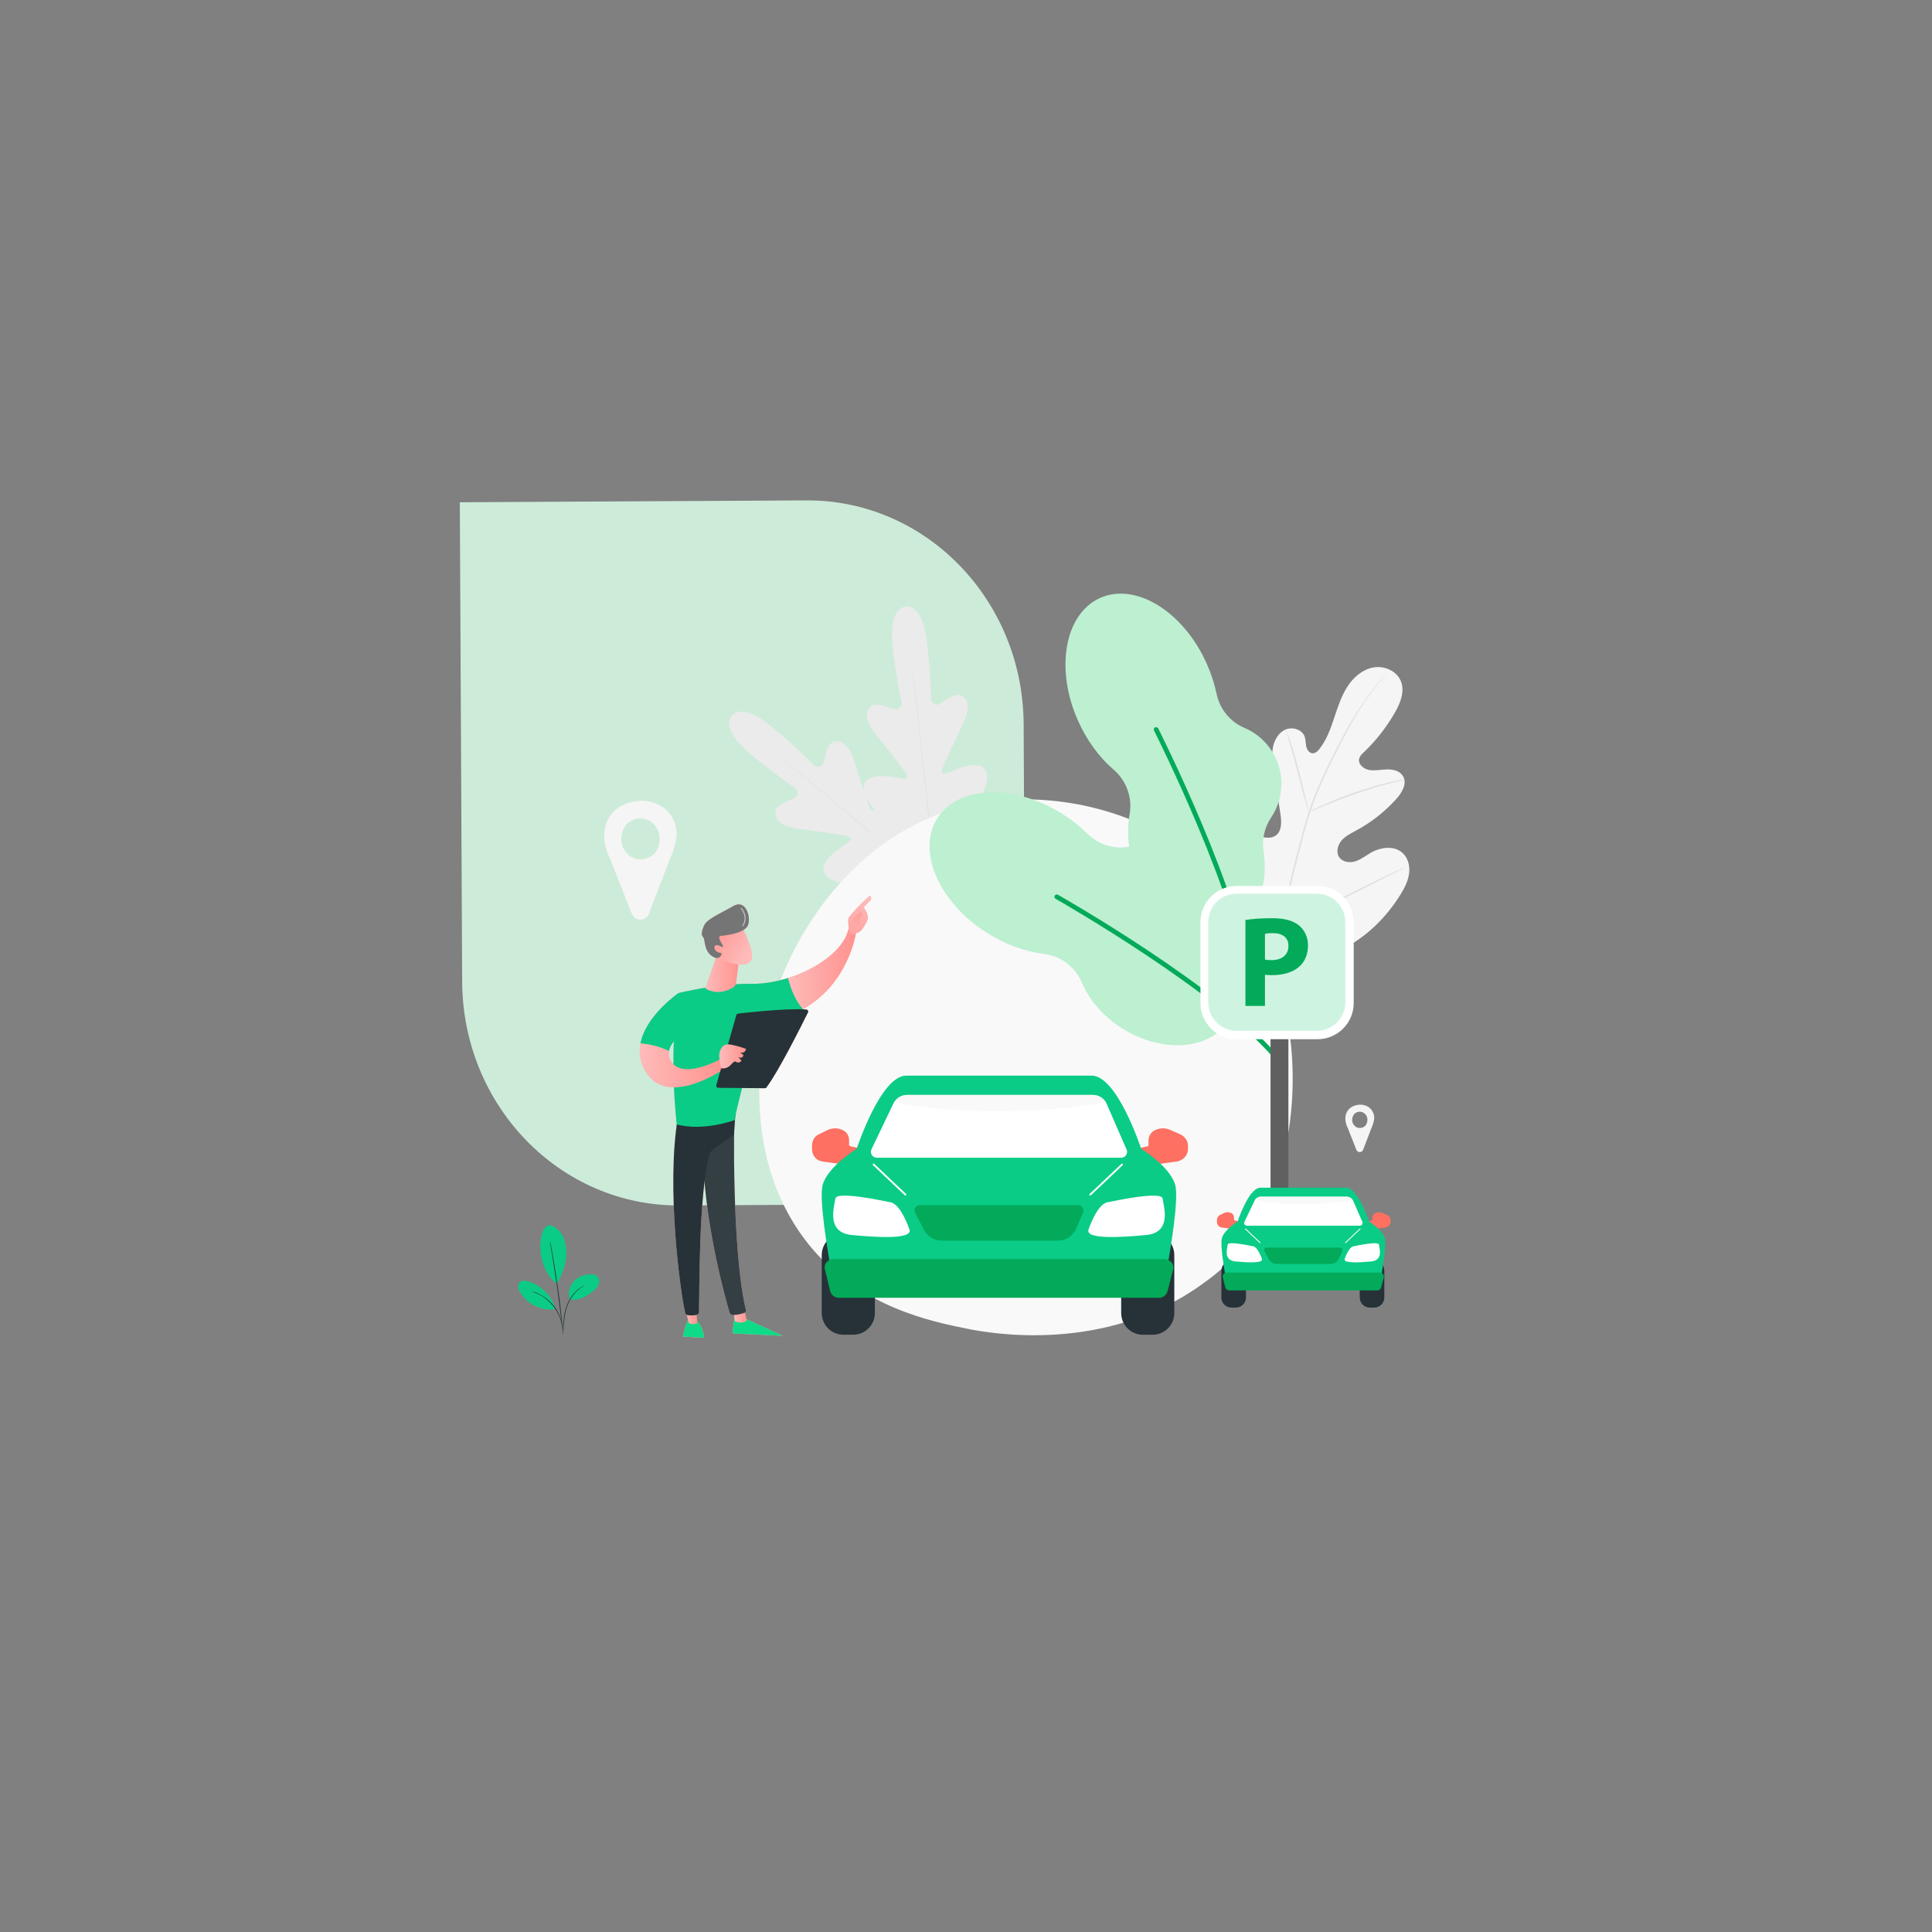 <?xml version="1.0" encoding="utf-8"?>
<!-- Generator: Adobe Illustrator 23.0.0, SVG Export Plug-In . SVG Version: 6.00 Build 0)  -->
<svg version="1.1" id="Layer_1" xmlns="http://www.w3.org/2000/svg" xmlns:xlink="http://www.w3.org/1999/xlink" x="0px" y="0px"
	 viewBox="0 0 3710 3710" style="enable-background:new 0 0 3710 3710;" xml:space="preserve">
<rect x="0" y="0" width="3710" height="3710" fill="#808080" stroke="none"/>
<style type="text/css">
	.st0{fill:#CDEBD9;}
	.st1{fill:#EBEBEB;}
	.st2{fill:#E0E0E0;}
	.st3{fill:#F5F5F5;}
	.st4{fill:#0ACC86;}
	.st5{fill:#263238;}
	.st6{fill:#F9F9F9;}
	.st7{fill:#BDEFD1;}
	.st8{fill:#02AA59;}
	.st9{fill:#606060;}
	.st10{fill:#FFFFFF;}
	.st11{fill:#CEF4E1;}
	.st12{fill:url(#SVGID_1_);}
	.st13{fill:url(#SVGID_2_);}
	.st14{fill:url(#SVGID_3_);}
	.st15{fill:url(#SVGID_4_);}
	.st16{fill:url(#leftshoe_1_);}
	.st17{fill:url(#SVGID_5_);}
	.st18{fill:url(#SVGID_6_);}
	.st19{fill:url(#SVGID_7_);}
	.st20{fill:url(#SVGID_8_);}
	.st21{fill:url(#SVGID_9_);}
	.st22{fill:url(#SVGID_10_);}
	.st23{fill:url(#SVGID_11_);}
	.st24{fill:url(#SVGID_12_);}
	.st25{fill:url(#SVGID_13_);}
	.st26{fill:url(#SVGID_14_);}
	.st27{fill:url(#SVGID_15_);}
	.st28{fill:url(#register_1_);}
	.st29{fill:url(#SVGID_16_);}
	.st30{fill:url(#SVGID_17_);}
	.st31{fill:url(#SVGID_18_);}
	.st32{fill:url(#SVGID_19_);}
	.st33{fill:url(#SVGID_20_);}
	.st34{fill:url(#SVGID_21_);}
	.st35{fill:#0EDB88;}
	.st36{fill:url(#SVGID_22_);}
	.st37{fill:#343F44;}
	.st38{fill:url(#SVGID_23_);}
	.st39{fill:url(#SVGID_24_);}
	.st40{fill:url(#SVGID_25_);}
	.st41{fill:url(#SVGID_26_);}
	.st42{fill:url(#SVGID_27_);}
	.st43{fill:url(#SVGID_28_);}
	.st44{fill:url(#SVGID_29_);}
	.st45{fill:url(#SVGID_30_);}
	.st46{fill:#757575;}
	.st47{fill:url(#SVGID_31_);}
	.st48{opacity:0.8;}
	.st49{fill:url(#SVGID_32_);}
</style>
<g id="Background">
</g>
<path class="st0" d="M1304.6,2314.8c-229.2,1.2-415.9-191.1-417.1-429.5L883,964.5l665.6-3.6c229.2-1.2,415.9,191.1,417.1,429.5
	l4.5,920.8L1304.6,2314.8z"/>
<g id="gray-leaf3">
	<path class="st1" d="M1405.3,1374.4c0,0-23.8,22.4,31.7,69.7c55.5,47.3,89.2,68.3,89.2,68.3s11.2,11.9,0.3,18.9
		c-10.9,7-38.3,13.6-37.7,30.1c0.7,17.2,17.5,26.8,44.4,30.2c27.2,3.2,86,12.4,91.3,13.3c5.3,0.9,11.9,5.6,5.5,11.6
		c-6.5,6-62.4,36.1-46.2,61.7c15.8,25.7,92.9,22.2,101.3,22c8.5-0.3,11.4,2.1,12.4,6.5c1.3,4.3-18.7,12.5-34,22
		c-15.5,9.1-31.8,22.8-21.5,36.6c10.4,14.1,63.6,30.4,163.5-0.3l45.2-17.2l8.7-48.1c12.2-103.8-13.3-153.3-28.8-160.9
		c-15.7-7.9-25.9,10.7-32.2,27.5c-6.3,16.7-11.3,37.7-15.5,37.5c-4.2-0.2-7.3-2.9-8.6-11.2c-1.3-8.3-11.5-84.4-39.6-95.8
		c-27.9-11.1-47.7,49-52.5,56.4c-4.7,7.4-10.8,1.7-12.4-3.5c-1.7-5.2-21.2-61.6-29.3-87.6c-7.8-26.1-20.3-40.8-37.1-38.4
		c-16.5,2.2-18.1,30.5-22.9,42.5c-5.1,12.1-18.5,2.7-18.5,2.7s-26.5-29.3-83-75.7c-56.5-46.4-74.6-18.2-74.6-18.2"/>
	<path class="st2" d="M1857.7,1757c-41.4-34.2-113.6-96.3-176.2-149.2c-62.6-52.9-119.1-100.8-160.2-135.1
		c-20.4-17.2-37.3-30.9-48.7-40.8c-5.6-4.8-10.4-8.5-13.3-10.9c-1.3-1.2-2.5-2.2-3.6-2.8c-0.7-0.8-1.2-0.9-1.2-0.9s0.5,0.2,1.2,0.9
		c0.7,0.8,1.9,1.7,3.6,2.8c3.1,2.6,7.7,6.1,13.3,10.9c11.5,9.5,28.4,23.1,49.1,40.2c41.4,34.2,98,82.1,160.4,134.7
		c62.6,52.9,134.8,115.1,175.9,149.4"/>
</g>
<g id="gray-leaf2">
	<path class="st1" d="M1739,1164.9c0,0-32.6-0.2-25.1,72.3c7.5,72.5,17.5,111,17.5,111s-0.1,16.3-12.8,13.9
		c-12.7-2.4-37.1-16.6-48-4.2c-11.4,12.9-5.8,31.5,11.4,52.5c17.5,21.1,53.7,68.3,56.9,72.6c3.2,4.3,4.8,12.3-4,12.2
		c-8.9-0.1-70.1-16.9-76,12.8c-6.3,29.5,51.9,80.1,58.2,85.8c6.3,5.6,6.8,9.4,4.5,13.2c-2,3.9-22.2-3.8-39.8-7.5
		c-17.5-4-38.7-5.4-40.8,11.7c-2.2,17.4,25,65.9,118.6,112.6l44.6,18.7l39.4-28.8c80.4-66.7,96-120.2,90.1-136.4
		c-5.9-16.5-26.1-10.1-42.2-2.3c-16.1,7.8-34.2,19.6-37.1,16.5c-2.9-3.1-3.3-7.1,1.5-14.1c4.8-6.9,49.9-69,37.4-96.7
		c-12.6-27.3-68.3,2.5-76.9,4.7c-8.5,2.1-9-6.2-6.6-11.1c2.3-4.9,27.1-59.2,39.1-83.6c12.3-24.3,13.4-43.5-0.4-53.4
		c-13.4-9.8-34.1,9.6-45.8,15c-12,5.2-15.3-10.8-15.3-10.8s1-39.5-7.9-112.1c-8.9-72.6-41.4-64.6-41.4-64.6"/>
	<path class="st2" d="M1802.8,1753.9c-6.4-53.3-15.8-148.1-24.7-229.6c-8.8-81.5-16.7-155.1-22.8-208.3c-2.9-26.5-5.7-48.1-7.1-63.1
		c-0.8-7.4-1.6-13.3-2.2-17.1c-0.1-1.8-0.3-3.3-0.6-4.5c0-1.1-0.2-1.5-0.2-1.5s0.2,0.4,0.2,1.5c0,1.1,0.2,2.6,0.6,4.5
		c0.4,4.1,1.4,9.7,2.2,17.1c1.8,14.8,4.6,36.4,7.9,63c6.5,53.3,14.3,127,23.3,208.1c8.8,81.5,18.2,176.3,24.4,229.5"/>
</g>
<g id="gray-leaf1">
	<path class="st3" d="M2445,1844.4c-83.6-42.1-115.3-138.1-125.1-227.3c-1.6-14.7-5.6-30.4-0.3-44.1c5.2-14,20.2-25.1,34.3-20.9
		c11.8,3.6,18.3,15.7,26.1,25.5c10.1,12.7,24.2,22.9,39.5,28.1c10.1,3.6,22.2,4.9,30.7-1.6c11.8-8.8,10.8-26.8,8.5-41.5
		c-4.3-27.4-8.2-54.9-12.4-82.3c-2.3-14.7-4.6-29.7-2-44.4s10.8-29.1,24.2-34.9c13.4-5.9,32-0.3,36.9,13.7c2,5.9,1.6,12.1,2.9,18.3
		c1.3,6.2,5.2,12.4,11.1,13.4c6.2,1,11.4-4.2,15-9.1c13.1-17,20.6-37.6,27.4-58.1c6.9-20.6,13.4-41.1,24.8-59.4
		c11.4-18.3,28.7-33.6,49.6-37.9c20.9-4.2,45.1,5.6,53.6,25.5c8.5,19.9-0.7,42.8-11.4,61.4c-16,27.8-35.9,53.2-58.8,75.1
		c-4.3,3.9-8.8,8.2-9.8,14c-1.6,10.1,8.8,18.6,18.9,20.6c11.4,2,23.2-0.7,34.9-1c11.8-0.3,24.8,2.9,30.7,13.1
		c8.2,14-2,31.7-13.1,43.8c-21.9,24.2-47.7,44.7-76.4,60.1c-10.1,5.6-21.2,10.8-28.7,19.6c-7.5,8.8-11.1,22.9-4.2,32.3
		c6.9,9.5,20.9,11.1,31.7,7.2c11.1-3.6,20.2-11.4,30.4-17c19.3-10.4,45.4-13.1,60.7,2.6c10.1,10.1,13.4,26.1,10.8,40.5
		c-2.3,14.4-9.5,27.4-17,39.5c-26.8,42.8-64,79.4-108.4,102.2C2536.8,1844.1,2494,1854.9,2445,1844.4z"/>
	<path class="st2" d="M2459.7,1785.6c6.5-46.7,18-97,31.7-149.6c3.6-13.1,6.9-26.1,10.5-38.9c3.3-12.7,6.9-25.5,10.8-37.6
		c8.2-24.2,17.6-47,27.4-68.2c9.8-21.2,19.9-41.1,29.4-59.8c9.5-18.6,18.9-35.6,28.1-50.6c18-30.4,35.6-53.2,48.3-68.6
		c6.2-7.5,11.4-13.4,15-17.3c1.6-2,2.9-3.3,3.9-4.2c1-1,1.3-1.3,1.3-1.3s-0.3,0.7-1.3,1.6c-1,1-2.3,2.6-3.9,4.6
		c-3.3,3.9-8.2,9.8-14.4,17.6c-12.4,15.3-29.7,38.2-47.4,68.9c-8.8,15.3-18,32.3-27.4,50.9c-9.5,18.6-19.3,38.5-29.1,59.8
		c-9.8,21.2-19.3,44.1-27.1,68.3c-3.9,12.1-7.5,24.5-10.8,37.2c-3.3,12.7-6.9,25.8-10.4,38.9c-13.7,52.2-25.1,102.5-32,149.2"/>
	<path class="st2" d="M2513.6,1560c-0.3,0-1-2-2.3-6.2c-1.3-3.9-3.3-9.8-5.2-17c-4.3-14.4-9.5-34.3-15-56.5
		c-5.6-22.2-11.1-41.8-15.3-56.2c-2.3-7.2-3.9-12.7-5.2-17c-1.3-3.9-2-6.2-1.6-6.2c0.3,0,1,2,2.6,5.9c1.6,3.9,3.6,9.5,6.2,16.7
		c4.9,14,10.4,34,16.3,56.2c5.6,21.9,10.4,41.5,14,56.5c1.6,6.9,3.3,12.4,4.2,17C2513.3,1557.7,2513.6,1560,2513.6,1560z"/>
	<path class="st2" d="M2697.4,1497.3c0,0.3-2.6,1-7.5,2c-4.9,1-11.8,2.6-20.3,4.9c-17,4.2-40.5,11.1-65.6,19.9
		c-25.5,8.8-48,17.6-64.3,24.5c-8.2,3.3-14.7,6.2-19.3,8.2c-4.6,2-7.2,2.9-7.2,2.9c0-0.3,2.3-1.6,6.5-3.9c4.2-2.3,10.8-5.6,18.9-9.1
		c16-7.5,38.5-16.7,64-25.5c25.5-8.8,49-15.3,66.3-19.3c8.5-2,15.7-3.3,20.6-4.2C2694.8,1497.3,2697.4,1497,2697.4,1497.3z"/>
	<path class="st2" d="M2701,1664.5c0,0-0.7,0.7-2.3,1.3c-2,1-4.3,2-6.9,3.6c-6.5,3.3-15,7.5-25.8,12.7
		c-21.6,10.8-51.3,25.8-84.3,42.5c-33,16.7-62.7,31.3-84.6,41.8c-10.8,5.2-19.9,9.1-26.1,11.8c-2.9,1.3-5.2,2.3-7.2,2.9
		c-1.6,0.7-2.6,1-2.6,1s0.7-0.7,2.3-1.3c2-1,4.2-2,6.9-3.6c6.5-3.3,15-7.5,25.8-12.7c21.6-10.8,51.3-25.8,84.2-42.5
		c33-16.7,62.7-31.4,84.6-41.8c10.8-5.2,19.9-9.1,26.1-11.8c2.9-1.3,5.2-2.3,7.2-2.9C2700,1664.8,2701,1664.5,2701,1664.5z"/>
</g>
<g id="smallplant">
	<path class="st4" d="M1056.6,2352.8c10.4,2.9,18.6,10.8,23.8,20.3c4.9,9.5,6.9,20.3,7.2,31c0.6,20.6-7.8,42.8-18,61.1
		c-19.3-12.4-27.1-37.9-30.1-51.3C1034.7,2392.7,1038.3,2352.2,1056.6,2352.8z"/>
	<path class="st4" d="M1094.4,2495.6c-4.6-11.1-1.3-24.5,6.2-33.6c7.8-9.1,19.6-14.4,31.3-15c5.6-0.3,11.8,0.3,15.4,4.3
		c3.6,3.9,3.9,9.8,2.3,14.7c-1.6,4.9-5.2,8.8-9.1,12.1C1127.1,2489.4,1112.1,2497.8,1094.4,2495.6z"/>
	<path class="st5" d="M1081.4,2560.9c0,0,0-1.6,0-4.2c0-2.9,0.3-6.9,0.3-11.4c0.7-9.8,1-23.5,6.5-37.9c5.2-14,14-25.1,21.9-31.4
		c3.9-2.9,7.5-5.2,9.8-6.2c1.3-0.7,2.3-1,2.9-1.3c0.7-0.3,1-0.3,1-0.3c0.3,0.3-5.9,2.3-13.1,8.5c-7.5,6.2-16,17-21.2,31
		c-5.2,14-5.9,27.8-6.9,37.2c-0.3,4.9-0.6,8.8-1,11.4C1081.7,2559.6,1081.7,2560.9,1081.4,2560.9z"/>
	<path class="st5" d="M1056.5,2383.9c0,0,0.3,0.7,0.3,1.6c0.3,1.3,0.7,2.9,1,5.2c1,4.6,2.3,11.1,3.6,19.3
		c2.9,16.3,6.5,38.5,10.1,63.7c3.6,24.8,6.2,47.4,7.8,64c1,8.2,1.6,14.7,2,19.3c0.3,2.3,0.3,3.9,0.3,5.2c0,1.3,0,2,0,2
		s-0.3-0.7-0.3-2c-0.3-1.3-0.3-2.9-0.7-5.2c-0.7-4.9-1.3-11.4-2.3-19.3c-2-16.3-4.9-38.9-8.2-63.7c-3.6-24.8-7.2-47.3-9.8-63.7
		c-1.3-7.8-2.3-14.4-3.3-19.3c-0.3-2.3-0.7-3.9-0.7-5.2S1056.2,2383.9,1056.5,2383.9z"/>
	<path class="st4" d="M1066.7,2512.2c-7.5-24.2-27.4-43.8-51.3-51.3c-6.2-2-13.7-2.6-18,2.3c-4.3,4.9-2,12.4,1.3,18
		c13.1,23.2,41.5,36.9,67.9,32.7"/>
	<path class="st5" d="M1021,2479.6c0,0,1.3,0.3,3.9,1c1.3,0.3,2.6,1,4.6,1.6c1.6,0.7,3.6,1.3,5.6,2.6c2,1,4.3,2.3,6.5,3.6
		c2.3,1.3,4.6,2.9,7.2,4.9c4.9,3.6,9.8,8.2,14.4,13.7c4.6,5.6,7.8,11.4,10.4,17c1.3,2.9,2.3,5.6,3.3,8.2c1,2.6,1.6,4.9,2,7.2
		c0.7,2.3,1,4.3,1.3,6.2c0.3,2,0.3,3.3,0.7,4.6c0.3,2.6,0.3,3.9,0,3.9c-0.3,0-0.7-5.6-2.9-14.7c-0.7-2.3-1.3-4.6-2.3-7.2
		c-1-2.6-2-5.2-3.3-7.8c-2.6-5.6-6.2-11.1-10.4-16.7c-4.6-5.2-9.1-9.8-14-13.7c-2.3-2-4.6-3.6-6.9-4.9c-2.3-1.6-4.6-2.6-6.5-3.6
		C1026.2,2481.5,1020.6,2479.9,1021,2479.6z"/>
</g>
<path class="st6" d="M2363.7,2419.3c-21,22.1-40.9,36.4-56.7,47.7c-184.8,132.6-403.5,94-450,84.5
	c-68.6-13.9-201.3-40.9-297.3-153.7c-145.1-170.7-122.5-439.5-10-617c20.6-32.5,129.4-212.7,350.4-241.5
	c133.8-17.5,289.7,17.8,402.6,112.4C2539.9,1850.3,2523,2251.5,2363.7,2419.3z"/>
<g id="green-leaf2">
	<path class="st7" d="M2077.8,1887.3c-12.9-30.5-41.1-51.7-74-55.7c-35.1-4.4-72.6-17.5-107.9-39.8c-92.9-58.4-135.8-157-96.1-220.2
		c39.8-63.2,147.2-67.1,240.1-8.7c18,11.4,34.2,24.2,48.2,38c21.3,20.9,51.3,30.5,80.6,24.9c27.9-5.2,57.7-0.3,83.6,15.9
		c35.3,22.2,54.7,60.4,54.6,99.2c-0.1,23,8.4,45.2,23.9,62.2c44.1,48.3,58.1,110.5,29.8,155.5c-36.2,57.6-128.1,65-205.3,16.5
		C2118.5,1952,2091.8,1920.3,2077.8,1887.3z"/>
	<path class="st8" d="M2462.6,2041.8c0.7-1.5,0.6-3.4-0.5-4.8c-55.9-70.4-170.1-153.4-256-210.6c-92.9-61.9-173.7-107.7-174.6-108.2
		c-2.2-1.2-4.9-0.5-6.1,1.7c-1.2,2.2-0.5,4.9,1.7,6.1c3.2,1.8,322.1,183.4,427.9,316.6c1.6,2,4.4,2.2,6.3,0.7
		C2462,2042.9,2462.4,2042.4,2462.6,2041.8z"/>
</g>
<g id="green-leaf1">
	<path class="st7" d="M2169,1565.1c6.1-32.6-5.6-65.7-30.7-87.3c-26.8-23-50.7-54.8-67.8-92.9c-45-100.1-26.2-206,41.9-236.6
		c68.1-30.6,159.8,25.6,204.7,125.7c8.7,19.4,15,39.1,19.1,58.3c6.1,29.2,25.8,53.7,53.4,65.4c26.1,11.1,48.3,31.7,60.8,59.5
		c17.1,38.1,12.1,80.5-9.5,112.8c-12.8,19.2-18.1,42.3-14.5,65.1c10.1,64.6-12.8,124.2-61.2,145.9c-62.1,27.9-142.7-16.9-180.1-99.9
		C2167.2,1641.5,2162.4,1600.3,2169,1565.1z"/>
	<path class="st8" d="M2403.9,1906.9c1.5-0.8,2.4-2.5,2.2-4.3c-7.6-89.6-56.7-221.9-96.6-317.1c-43.1-103-85-185.9-85.4-186.7
		c-1.2-2.2-3.8-3.1-6-2c-2.2,1.1-3.1,3.8-2,6c1.6,3.3,166.7,331,181.1,500.5c0.2,2.5,2.4,4.4,4.9,4.1
		C2402.8,1907.4,2403.4,1907.2,2403.9,1906.9z"/>
</g>
<g id="park-board">
	<rect x="2439.8" y="1755.1" class="st9" width="34.3" height="710.8"/>
	<path class="st10" d="M2599.5,1926.1c0,38.4-31.1,69.5-69.5,69.5h-155.3c-38.4,0-69.5-31.1-69.5-69.5v-155.3
		c0-38.4,31.1-69.5,69.5-69.5H2530c38.4,0,69.5,31.1,69.5,69.5V1926.1z"/>
	<path class="st11" d="M2583.4,1770.7c0-30.1-24.4-54.5-54.5-54.5h-154.2c-30.1,0-54.5,24.4-54.5,54.5v154.2
		c0,30.1,24.4,54.5,54.5,54.5h154.2c30.1,0,54.5-24.4,54.5-54.5L2583.4,1770.7L2583.4,1770.7z"/>
	<g>
		<path class="st8" d="M2391.6,1766.7c11.6-2,28-3.5,51.1-3.5c23.3,0,39.9,4.5,51.1,13.4c10.7,8.4,17.9,22.3,17.9,38.7
			s-5.4,30.2-15.4,39.7c-12.9,12.2-32,17.6-54.3,17.6c-5,0-9.4-0.3-12.9-0.7v59.8h-37.5V1766.7z M2429.1,1842.7
			c3.2,0.7,7.2,1,12.6,1c20.1,0,32.5-10.2,32.5-27.3c0-15.4-10.7-24.5-29.5-24.5c-7.7,0-12.9,0.7-15.6,1.5V1842.7L2429.1,1842.7z"/>
	</g>
</g>
<g id="bigcar">
	<g>
		<g>
			<path class="st5" d="M1680,2410.1c0-23-18.7-41.7-41.7-41.7h-18.6c-23,0-41.7,18.7-41.7,41.7v111.3c0,23,18.7,41.7,41.7,41.7
				h18.6c23,0,41.7-18.7,41.7-41.7V2410.1z"/>
			<path class="st5" d="M2255,2410.1c0-23-18.7-41.7-41.7-41.7h-18.6c-23,0-41.7,18.7-41.7,41.7v111.3c0,23,18.7,41.7,41.7,41.7
				h18.6c23,0,41.7-18.7,41.7-41.7V2410.1z"/>
		</g>
		<g id="sidemirror">
			
				<linearGradient id="SVGID_1_" gradientUnits="userSpaceOnUse" x1="1866.59" y1="2404.414" x2="1792.398" y2="2144.743" gradientTransform="matrix(1 0 0 -1 0 3710)">
				<stop  offset="0" style="stop-color:#FF928E"/>
				<stop  offset="1" style="stop-color:#FE7062"/>
			</linearGradient>
			<path class="st12" d="M1633.4,2201.3c-1.2-0.3-2.9-1.4-2.9-2.7v-8.6c0-8.3-3.9-15.8-11.4-19.5c-9.5-4.8-20.3-5-30-0.5l-16.9,8.3
				c-8.5,3.9-12.9,12.4-12.9,21.8v6.5c0,12,8.2,22.2,20.1,23.9l72.7,9.9l8.5-33.2L1633.4,2201.3z"/>
			
				<linearGradient id="SVGID_2_" gradientUnits="userSpaceOnUse" x1="1771.282" y1="6399.957" x2="1697.09" y2="6140.286" gradientTransform="matrix(-1 0 0 -1 2602.375 3710)">
				<stop  offset="0" style="stop-color:#FF928E"/>
				<stop  offset="1" style="stop-color:#FE7062"/>
			</linearGradient>
			<path class="st13" d="M2203.3,2201.3c1.2-0.3,2.2-1.4,2.2-2.7v-8.6c0-8.3,4.6-15.8,12-19.5c9.5-4.8,20.7-5,30.3-0.5l18.7,8.3
				c8.5,3.9,14.8,12.4,14.8,21.8v6.5c0,12-9.8,22.2-21.8,23.9l-73.5,9.9l-9.2-33.2L2203.3,2201.3z"/>
		</g>
		<path class="st4" d="M2256.6,2274.9c-10.6-35.7-65.2-68.8-65.2-68.8s-45.8-140.6-95.2-140.6c-39.6,0-134.8,0-170.8,0
			c0,0-5.3,0-14.1,0c-36,0-131.3,0-171,0c-49.4,0-95.2,140.6-95.2,140.6s-54.7,33-65.2,68.7c-7.7,26.1,9,126.8,18.6,178.6
			c3.4,18.3,20.6,32.5,40.7,32.5h272h14.1h271.8c20.1,0,37.3-14.2,40.7-32.5C2247.6,2401.6,2264.4,2300.9,2256.6,2274.9z"/>
		<path class="st8" d="M2249.7,2424.3c-3.1-3.5-7.7-6.5-12.7-6.5h-637.4c-5,0-9.6,2.9-12.6,6.4c-3.1,3.5-4.2,8.5-3.1,12.8l10.4,42.6
			c1.7,6.7,8.2,12.5,15.8,12.5h616c7.5,0,14-5.5,15.8-12.1l10.9-42.3C2254,2433.3,2252.9,2427.8,2249.7,2424.3z"/>
		<g id="head-lamp">
			<g>
				<path class="st10" d="M1746.2,2360.5c0,0-15.8-47.6-35.8-51.7c-20-4.1-104.5-21.8-106.3-7.1c-1.8,14.7-18.8,65.2,31.7,69.9
					C1686.3,2376.4,1754.3,2380.2,1746.2,2360.5z"/>
			</g>
			<g>
				<path class="st10" d="M2090.5,2360.5c0,0,15.8-47.6,35.8-51.7c20-4.1,104.5-21.8,106.3-7.1c1.8,14.7,18.8,65.2-31.7,69.9
					C2150.4,2376.4,2082.4,2380.2,2090.5,2360.5z"/>
			</g>
		</g>
		<path class="st8" d="M2079.1,2319.1c-1.6-2.5-4.4-4.8-7.5-4.8h-306.6c-3.1,0-6,2.4-7.6,5.1c-1.6,2.7-1.7,6.4-0.2,9.1l17.3,33.4
			c6.4,12.1,19,20.5,32.6,20.5h225.3c14.5,0,27.8-9.2,33.7-22.5l13.7-31.5C2081,2325.5,2080.8,2321.6,2079.1,2319.1z"/>
		<g>
			<path class="st10" d="M2162.6,2217.9c-2,3.1-5.4,5.2-9,5.2h-470.5c-3.7,0-7.1-2.2-9.1-5.4c-2-3.1-2.2-7.2-0.6-10.5
				c10.7-22.5,30.7-64.2,41.9-87.6c0.5-1.1,1.1-2.1,1.7-3.1c5.4-8.6,15-14,25.3-14h355.8c10.5,0,20.1,5.4,25.4,14.1
				c0.7,1.2,1.4,2.5,2,3.9l37.9,87C2164.9,2210.8,2164.6,2214.8,2162.6,2217.9z"/>
			<path class="st6" d="M2123.6,2116.6c-24.9,4.9-98.2,17.2-208.6,17.2c-111.3,0-176.7-12.5-197.9-17.3c5.4-8.6,15-13.9,25.3-13.9
				h355.8C2108.6,2102.6,2118.1,2108,2123.6,2116.6z"/>
		</g>
		<g>
			<g>
				<path class="st10" d="M1738.6,2295.7c-0.4,0-0.9-0.1-1.2-0.5l-61-57.7c-0.7-0.7-0.7-1.8-0.1-2.5c0.7-0.7,1.8-0.7,2.5-0.1
					l61,57.7c0.7,0.7,0.7,1.8,0.1,2.5C1739.6,2295.5,1739.1,2295.7,1738.6,2295.7z"/>
			</g>
			<g>
				<path class="st10" d="M2093.6,2295.7c-0.5,0-1-0.2-1.3-0.5c-0.7-0.7-0.6-1.8,0.1-2.5l61-57.7c0.7-0.7,1.8-0.6,2.5,0.1
					c0.7,0.7,0.6,1.8-0.1,2.5l-61,57.7C2094.5,2295.5,2094,2295.7,2093.6,2295.7z"/>
			</g>
		</g>
	</g>
</g>
<g id="smallcar">
	<g>
		<g>
			<path class="st5" d="M2392.6,2440.1c0-10.7-8.6-19.3-19.3-19.3h-8.6c-10.7,0-19.3,8.6-19.3,19.3v51.5c0,10.7,8.6,19.3,19.3,19.3
				h8.6c10.7,0,19.3-8.6,19.3-19.3V2440.1z"/>
			<path class="st5" d="M2658.3,2440.1c0-10.7-8.6-19.3-19.3-19.3h-8.6c-10.7,0-19.3,8.6-19.3,19.3v51.5c0,10.7,8.6,19.3,19.3,19.3
				h8.6c10.7,0,19.3-8.6,19.3-19.3V2440.1z"/>
		</g>
		<g>
			
				<linearGradient id="SVGID_3_" gradientUnits="userSpaceOnUse" x1="2478.844" y1="1780.444" x2="2444.547" y2="1660.405" gradientTransform="matrix(1 0 0 -1 0 3710)">
				<stop  offset="0" style="stop-color:#FF928E"/>
				<stop  offset="1" style="stop-color:#FE7062"/>
			</linearGradient>
			<path class="st14" d="M2371,2343.6c-0.6-0.1-1.3-0.6-1.3-1.2v-3.9c0-3.8-1.8-7.3-5.2-9c-4.4-2.2-9.4-2.3-13.9-0.2l-7.7,3.8
				c-3.9,1.8-6,5.8-6,10.1v3c0,5.6,3.7,10.3,9.2,11l33.6,4.6l3.9-15.4L2371,2343.6z"/>
			
				<linearGradient id="SVGID_4_" gradientUnits="userSpaceOnUse" x1="602.281" y1="3627.478" x2="567.985" y2="3507.439" gradientTransform="matrix(-1 0 0 -1 2602.375 3710)">
				<stop  offset="0" style="stop-color:#FF928E"/>
				<stop  offset="1" style="stop-color:#FE7062"/>
			</linearGradient>
			<path class="st15" d="M2634.5,2343.6c0.6-0.1,1-0.6,1-1.2v-3.9c0-3.8,2.1-7.3,5.5-9c4.4-2.2,9.6-2.3,14-0.2l8.6,3.8
				c3.9,1.8,6.8,5.8,6.8,10.1v3c0,5.6-4.6,10.3-10.1,11l-34,4.6l-4.3-15.4L2634.5,2343.6z"/>
		</g>
		<path class="st4" d="M2659.1,2377.6c-4.9-16.5-30.1-31.8-30.1-31.8s-21.2-65.1-44-65.1c-18.3,0-62.3,0-78.9,0c0,0-2.4,0-6.5,0
			c-16.7,0-60.7,0-79.1,0c-22.8,0-44,65.1-44,65.1s-25.3,15.3-30.1,31.7c-3.6,12,4.1,58.6,8.6,82.5c1.6,8.4,9.5,15,18.8,15h125.8
			h6.5h125.6c9.3,0,17.3-6.6,18.8-15C2654.9,2436.2,2662.7,2389.7,2659.1,2377.6z"/>
		<path class="st8" d="M2655.9,2446.7c-1.4-1.6-3.6-3-5.9-3h-294.7c-2.3,0-4.4,1.4-5.8,2.9c-1.4,1.6-2,3.9-1.4,5.9l4.8,19.6
			c0.7,3.1,3.8,5.8,7.3,5.8H2645c3.5,0,6.5-2.5,7.3-5.6l5-19.6C2657.9,2450.9,2657.3,2448.3,2655.9,2446.7z"/>
		<g id="head-lamp-small">
			<g>
				<path class="st10" d="M2423.2,2417.2c0,0-7.3-22-16.6-23.9c-9.2-1.9-48.3-10.1-49.1-3.3s-8.7,30.1,14.7,32.3
					C2395.4,2424.5,2426.9,2426.3,2423.2,2417.2z"/>
			</g>
			<g>
				<path class="st10" d="M2582.3,2417.2c0,0,7.3-22,16.6-23.9c9.2-1.9,48.3-10.1,49.1-3.3s8.7,30.1-14.7,32.3
					C2610,2424.5,2578.5,2426.3,2582.3,2417.2z"/>
			</g>
		</g>
		<path class="st8" d="M2577,2398c-0.7-1.2-2-2.2-3.5-2.2h-141.7c-1.4,0-2.8,1.1-3.5,2.4c-0.7,1.3-0.8,2.9-0.1,4.2l8,15.4
			c3,5.6,8.8,9.4,15.1,9.4h104.2c6.7,0,12.8-4.3,15.6-10.4l6.3-14.5C2577.9,2401,2577.8,2399.2,2577,2398z"/>
		<g>
			<path class="st10" d="M2615.7,2351.3c-1,1.4-2.5,2.4-4.1,2.4h-217.5c-1.7,0-3.3-1-4.2-2.4c-0.9-1.4-1-3.3-0.3-4.9
				c5-10.4,14.2-29.7,19.4-40.5c0.2-0.5,0.5-1,0.8-1.4c2.5-4,6.9-6.5,11.7-6.5h164.4c4.8,0,9.2,2.5,11.8,6.5c0.3,0.5,0.7,1.2,1,1.8
				l17.5,40.2C2616.7,2348,2616.5,2349.8,2615.7,2351.3z"/>
			<path class="st6" d="M2597.6,2304.5c-11.5,2.2-45.3,8-96.5,8c-51.5,0-81.7-5.8-91.5-8c2.5-4,6.9-6.5,11.7-6.5h164.4
				C2590.6,2297.9,2595.1,2300.4,2597.6,2304.5z"/>
		</g>
		<g>
			<g>
				<path class="st10" d="M2419.6,2387.2c-0.2,0-0.4-0.1-0.5-0.2l-28.2-26.6c-0.3-0.3-0.3-0.8,0-1.2c0.3-0.3,0.8-0.3,1.2,0
					l28.2,26.6c0.3,0.3,0.3,0.8,0,1.2C2420.1,2387.2,2419.9,2387.2,2419.6,2387.2z"/>
			</g>
			<g>
				<path class="st10" d="M2583.7,2387.2c-0.2,0-0.4-0.1-0.6-0.3c-0.3-0.3-0.3-0.8,0-1.2l28.2-26.6c0.3-0.3,0.8-0.3,1.2,0
					c0.3,0.3,0.3,0.8,0,1.2l-28.2,26.6C2584.1,2387.2,2583.9,2387.2,2583.7,2387.2z"/>
			</g>
		</g>
	</g>
</g>
<g id="person">
	<g>
		<linearGradient id="leftshoe_1_" gradientUnits="userSpaceOnUse" x1="1228.457" y1="2144.428" x2="1672.681" y2="2144.428">
			<stop  offset="0" style="stop-color:#FEBBBA"/>
			<stop  offset="1" style="stop-color:#FF928E"/>
		</linearGradient>
		<path id="leftshoe_7_" class="st16" d="M1503.3,2565.2l-78.4-36l-13.9-2.2c0,0-3,16.9-4.4,33.5L1503.3,2565.2z"/>
		<linearGradient id="SVGID_5_" gradientUnits="userSpaceOnUse" x1="1228.457" y1="2144.428" x2="1672.681" y2="2144.428">
			<stop  offset="0" style="stop-color:#FEBBBA"/>
			<stop  offset="1" style="stop-color:#FF928E"/>
		</linearGradient>
		<path class="st17" d="M1408.6,2517l2.4,20.1c0,0,13.7,6.4,23.1-0.8l-5.7-22.4L1408.6,2517z"/>
		<linearGradient id="SVGID_6_" gradientUnits="userSpaceOnUse" x1="1228.457" y1="2144.428" x2="1672.681" y2="2144.428">
			<stop  offset="0" style="stop-color:#FEBBBA"/>
			<stop  offset="1" style="stop-color:#FF928E"/>
		</linearGradient>
		<path class="st18" d="M1410.4,2138.4c-1,5.2-5.6,262.5,22,377.7c0.5,1.9-0.5,3.8-2.3,4.6c-4.2,1.7-12.5,4.2-22.4,4.6
			c-3.1,0.1-5.8-1.9-6.7-4.8c-7.9-26.7-45.5-160.7-50.4-288.7c-5.5-143,0-4.9,0-4.9l3.2-88.4H1410.4z"/>
		<linearGradient id="SVGID_7_" gradientUnits="userSpaceOnUse" x1="1228.457" y1="2144.428" x2="1672.681" y2="2144.428">
			<stop  offset="0" style="stop-color:#FEBBBA"/>
			<stop  offset="1" style="stop-color:#FF928E"/>
		</linearGradient>
		<path class="st19" d="M1352.3,2568.9c-1-8.2-4.1-21.8-13.7-32.3l-17.7-1c0,0-4.8,8.5-9.3,31.1L1352.3,2568.9z"/>
		<linearGradient id="SVGID_8_" gradientUnits="userSpaceOnUse" x1="1228.457" y1="2144.428" x2="1672.681" y2="2144.428">
			<stop  offset="0" style="stop-color:#FEBBBA"/>
			<stop  offset="1" style="stop-color:#FF928E"/>
		</linearGradient>
		<path class="st20" d="M1316.6,2509.8l5.6,30.5c0,0,5.5,4.1,16.5,1.2l-2.7-32.8L1316.6,2509.8z"/>
		<linearGradient id="SVGID_9_" gradientUnits="userSpaceOnUse" x1="1228.457" y1="2144.428" x2="1672.681" y2="2144.428">
			<stop  offset="0" style="stop-color:#FEBBBA"/>
			<stop  offset="1" style="stop-color:#FF928E"/>
		</linearGradient>
		<path class="st21" d="M1301.6,2146.3c-22.5,135.7,4.9,335.4,14.1,374.5c0.5,2.4,2.5,4.2,4.9,4.6c4.1,0.7,10.9,1.2,17.6-0.7
			c2.3-0.7,3.9-2.7,4-5.2c1.2-31.6-1-225.6,20-302.2c1.1-3.9,3.5-7.3,6.7-9.6l40.6-28.9l3.1-46.7L1301.6,2146.3z"/>
		<g>
			<linearGradient id="SVGID_10_" gradientUnits="userSpaceOnUse" x1="1228.457" y1="2144.428" x2="1672.681" y2="2144.428">
				<stop  offset="0" style="stop-color:#FEBBBA"/>
				<stop  offset="1" style="stop-color:#FF928E"/>
			</linearGradient>
			<path class="st22" d="M1444.8,1889.2c-67.4-1.1-141.7,17.7-141.7,17.7c-20.1,117.2-3.5,252.4-3.5,252.4
				c52.1,13.7,111-8.4,111-8.4c8.7-49,49.1-186.9,49.1-186.9c32.9-4.1,60-13.6,82.4-26.2c-17.1-19.8-25.1-44.9-28.5-59.8
				C1489.8,1885.5,1465.6,1889.5,1444.8,1889.2z"/>
			<linearGradient id="SVGID_11_" gradientUnits="userSpaceOnUse" x1="1228.457" y1="2144.428" x2="1672.681" y2="2144.428">
				<stop  offset="0" style="stop-color:#FEBBBA"/>
				<stop  offset="1" style="stop-color:#FF928E"/>
			</linearGradient>
			<path class="st23" d="M1643.9,1789.9c-6.6-8-15-4.2-15-4.2c-9.7,41-64.8,76.8-115.4,92.4c3.5,14.9,11.5,40,28.5,59.8
				C1630.8,1888,1643.9,1789.9,1643.9,1789.9z"/>
		</g>
		<g>
			<linearGradient id="SVGID_12_" gradientUnits="userSpaceOnUse" x1="1228.457" y1="2144.428" x2="1672.681" y2="2144.428">
				<stop  offset="0" style="stop-color:#FEBBBA"/>
				<stop  offset="1" style="stop-color:#FF928E"/>
			</linearGradient>
			<path class="st24" d="M1642.3,1791.9c0.7,2.2-7.3,5.6-12-3.5c-0.1-4.3-2.8-22.8-0.2-26.3c13.7-18.7,40.4-42.2,40.4-42.2
				c4.5,4.4,0.8,8.8,0.8,8.8l-12.9,13.5c2.7,4.9,6,9,7.5,14.9c1.2,4.5,0.5,9.2-1.8,13.3c-2.2,4.1-5.4,9.4-8.3,13.5
				C1650.2,1791.9,1642.3,1791.9,1642.3,1791.9z"/>
			<linearGradient id="SVGID_13_" gradientUnits="userSpaceOnUse" x1="1228.457" y1="2144.428" x2="1672.681" y2="2144.428">
				<stop  offset="0" style="stop-color:#FEBBBA"/>
				<stop  offset="1" style="stop-color:#FF928E"/>
			</linearGradient>
			<path class="st25" d="M1652.6,1751l-11.8,10l-3.7,9.9l10.5,11.6c0,0,3.5-19.7,6.2-24C1656.4,1754.2,1655.1,1752.2,1652.6,1751z"
				/>
		</g>
		<linearGradient id="SVGID_14_" gradientUnits="userSpaceOnUse" x1="1228.457" y1="2144.428" x2="1672.681" y2="2144.428">
			<stop  offset="0" style="stop-color:#FEBBBA"/>
			<stop  offset="1" style="stop-color:#FF928E"/>
		</linearGradient>
		<path class="st26" d="M1328.9,1972.1l-25.8-65.3c0,0-62.9,42.8-73.3,97c11.9,0.9,33.5,3.9,54.7,14.7
			C1289.2,1992.9,1328.9,1972.1,1328.9,1972.1z"/>
		<linearGradient id="SVGID_15_" gradientUnits="userSpaceOnUse" x1="1228.457" y1="2144.428" x2="1672.681" y2="2144.428">
			<stop  offset="0" style="stop-color:#FEBBBA"/>
			<stop  offset="1" style="stop-color:#FF928E"/>
		</linearGradient>
		<path class="st27" d="M1384,2033.5c0,0-70.7,40-94.5,5.8c-5-7.1-6.1-14.1-4.9-20.8c-21.2-10.7-42.8-13.8-54.7-14.7
			c-3.1,16.3-1.5,33.7,8.2,51.3c41.7,76.4,155.3-4.2,155.3-4.2L1384,2033.5z"/>
		<g>
			<linearGradient id="register_1_" gradientUnits="userSpaceOnUse" x1="1228.457" y1="2144.428" x2="1672.681" y2="2144.428">
				<stop  offset="0" style="stop-color:#FEBBBA"/>
				<stop  offset="1" style="stop-color:#FF928E"/>
			</linearGradient>
			<path id="register_7_" class="st28" d="M1375.5,2084l38.5-134.7c0.4-1.5,1.8-2.7,3.3-2.9c7-0.8,27.3-3.1,50.6-5.1
				c28.1-2.4,60.8-4.3,80.4-2.7c2.8,0.2,4.5,3.2,3.2,5.6c-11.1,22.5-56.8,113.9-79.7,143.9c-0.7,1-1.9,1.6-3.2,1.6l-89.5-0.8
				C1376.7,2089,1374.8,2086.5,1375.5,2084z"/>
			<linearGradient id="SVGID_16_" gradientUnits="userSpaceOnUse" x1="1228.457" y1="2144.428" x2="1672.681" y2="2144.428">
				<stop  offset="0" style="stop-color:#FEBBBA"/>
				<stop  offset="1" style="stop-color:#FF928E"/>
			</linearGradient>
			<path class="st29" d="M1384.8,2051.4c0,0-5.4-22.1-3.2-29.9c2.2-7.8,6.4-17.9,20.4-15.7c14,2.2,30.5,8.2,30.5,8.2
				s-0.8,10.2-11.5,6.9l6.6,5.1c0,0-1,8.2-9.9,3.8l6.1,6.8c0,0-3.9,6.7-10.5,2.4C1406.7,2034.7,1403.5,2054.2,1384.8,2051.4z"/>
		</g>
		<linearGradient id="SVGID_17_" gradientUnits="userSpaceOnUse" x1="1228.457" y1="2144.428" x2="1672.681" y2="2144.428">
			<stop  offset="0" style="stop-color:#FEBBBA"/>
			<stop  offset="1" style="stop-color:#FF928E"/>
		</linearGradient>
		<path class="st30" d="M1376.6,1834.5l-21.4,62c-0.3,1,0.1,2.2,1,2.7c5.8,3.3,26.9,12.6,52.3-3.5c2.7-1.7,4.4-4.4,4.8-7.5l6.9-53.6
			H1376.6z"/>
		<linearGradient id="SVGID_18_" gradientUnits="userSpaceOnUse" x1="1228.457" y1="2144.428" x2="1672.681" y2="2144.428">
			<stop  offset="0" style="stop-color:#FEBBBA"/>
			<stop  offset="1" style="stop-color:#FF928E"/>
		</linearGradient>
		<path class="st31" d="M1423.2,1777c0,0,23.5,44.3,20.5,62.2c-3,17.9-32.2,16.6-57.6,2.1l-17.8-47.9L1423.2,1777z"/>
		<linearGradient id="SVGID_19_" gradientUnits="userSpaceOnUse" x1="1228.457" y1="2144.428" x2="1672.681" y2="2144.428">
			<stop  offset="0" style="stop-color:#FEBBBA"/>
			<stop  offset="1" style="stop-color:#FF928E"/>
		</linearGradient>
		<path class="st32" d="M1408.3,1739.8c-25.7,14.8-50.5,24.8-56.1,37.2c-5.6,12.4-5.9,19.2-1.8,22.7c4.1,3.5,0,30.4,22.7,39.4l0,0
			c3.1,1.2,6.7,0.7,9.3-1.5c2.6-2.2,3.8-5.6,3.1-8.8l-2.1-10.7c0,0,0.9,1.2,4.1,1s-2.2-7.9-3.6-11c-1.4-3.2-6.3-11.1,1.6-11.2
			c7.9-0.2,41.5-4.9,49.7-17.9C1443.5,1766,1434,1725.1,1408.3,1739.8z"/>
		<linearGradient id="SVGID_20_" gradientUnits="userSpaceOnUse" x1="1228.457" y1="2144.428" x2="1672.681" y2="2144.428">
			<stop  offset="0" style="stop-color:#FEBBBA"/>
			<stop  offset="1" style="stop-color:#FF928E"/>
		</linearGradient>
		<path class="st33" d="M1389.9,1820.6c0,0-16.8-11.5-18-1.8c-1.2,9.7,15.1,14,23.2,10.4L1389.9,1820.6z"/>
		<g>
			<linearGradient id="SVGID_21_" gradientUnits="userSpaceOnUse" x1="1228.457" y1="2144.428" x2="1672.681" y2="2144.428">
				<stop  offset="0" style="stop-color:#FEBBBA"/>
				<stop  offset="1" style="stop-color:#FF928E"/>
			</linearGradient>
			<path class="st34" d="M1426.1,1778.5c-0.2,0-0.4-0.1-0.5-0.2c-0.3-0.3-0.4-0.9-0.1-1.2c0.5-0.5,11.6-13.9-2.8-32.4
				c-0.3-0.4-0.2-1,0.1-1.2c0.4-0.3,1-0.2,1.2,0.1c15.2,19.6,2.9,34.5,2.7,34.6C1426.6,1778.4,1426.4,1778.5,1426.1,1778.5z"/>
		</g>
	</g>
	<g>
		<path id="leftshoe_6_" class="st35" d="M1503.3,2565.2l-78.4-36l-13.9-2.2c0,0-3,16.9-4.4,33.5L1503.3,2565.2z"/>
		
			<linearGradient id="SVGID_22_" gradientUnits="userSpaceOnUse" x1="4772.258" y1="1183.191" x2="4797.749" y2="1183.191" gradientTransform="matrix(1 0 0 -1 -3363.651 3710)">
			<stop  offset="0" style="stop-color:#FEBBBA"/>
			<stop  offset="1" style="stop-color:#FF928E"/>
		</linearGradient>
		<path class="st36" d="M1408.6,2517l2.4,20.1c0,0,13.7,6.4,23.1-0.8l-5.7-22.4L1408.6,2517z"/>
		<path class="st37" d="M1410.4,2138.4c-1,5.2-5.6,262.5,22,377.7c0.5,1.9-0.5,3.8-2.3,4.6c-4.2,1.7-12.5,4.2-22.4,4.6
			c-3.1,0.1-5.8-1.9-6.7-4.8c-7.9-26.7-45.5-160.7-50.4-288.7c-5.5-143,0-4.9,0-4.9l3.2-88.4H1410.4z"/>
		<path class="st35" d="M1352.3,2568.9c-1-8.2-4.1-21.8-13.7-32.3l-17.7-1c0,0-4.8,8.5-9.3,31.1L1352.3,2568.9z"/>
		
			<linearGradient id="SVGID_23_" gradientUnits="userSpaceOnUse" x1="4680.315" y1="1184.446" x2="4702.338" y2="1184.446" gradientTransform="matrix(1 0 0 -1 -3363.651 3710)">
			<stop  offset="0" style="stop-color:#FEBBBA"/>
			<stop  offset="1" style="stop-color:#FF928E"/>
		</linearGradient>
		<path class="st38" d="M1316.6,2509.8l5.6,30.5c0,0,5.5,4.1,16.5,1.2l-2.7-32.8L1316.6,2509.8z"/>
		<path class="st5" d="M1301.6,2146.3c-22.5,135.7,4.9,335.4,14.1,374.5c0.5,2.4,2.5,4.2,4.9,4.6c4.1,0.7,10.9,1.2,17.6-0.7
			c2.3-0.7,3.9-2.7,4-5.2c1.2-31.6-1-225.6,20-302.2c1.1-3.9,3.5-7.3,6.7-9.6l40.6-28.9l3.1-46.7L1301.6,2146.3z"/>
		<g>
			<path class="st4" d="M1444.8,1889.2c-67.4-1.1-141.7,17.7-141.7,17.7c-20.1,117.2-3.5,252.4-3.5,252.4c52.1,13.7,111-8.4,111-8.4
				c8.7-49,49.1-186.9,49.1-186.9c32.9-4.1,60-13.6,82.4-26.2c-17.1-19.8-25.1-44.9-28.5-59.8
				C1489.8,1885.5,1465.6,1889.5,1444.8,1889.2z"/>
			<linearGradient id="SVGID_24_" gradientUnits="userSpaceOnUse" x1="1513.494" y1="1861.298" x2="1643.872" y2="1861.298">
				<stop  offset="0" style="stop-color:#FEBBBA"/>
				<stop  offset="1" style="stop-color:#FF928E"/>
			</linearGradient>
			<path class="st39" d="M1643.9,1789.9c-6.6-8-15-4.2-15-4.2c-9.7,41-64.8,76.8-115.4,92.4c3.5,14.9,11.5,40,28.5,59.8
				C1630.8,1888,1643.9,1789.9,1643.9,1789.9z"/>
		</g>
		<g>
			
				<linearGradient id="SVGID_25_" gradientUnits="userSpaceOnUse" x1="1931.319" y1="1987.031" x2="1976.326" y2="1858.438" gradientTransform="matrix(-1 0 0 -1 3593.632 3710)">
				<stop  offset="0" style="stop-color:#FEBBBA"/>
				<stop  offset="1" style="stop-color:#FF928E"/>
			</linearGradient>
			<path class="st40" d="M1642.3,1791.9c0.7,2.2-7.3,5.6-12-3.5c-0.1-4.3-2.8-22.8-0.2-26.3c13.7-18.7,40.4-42.2,40.4-42.2
				c4.5,4.4,0.8,8.8,0.8,8.8l-12.9,13.5c2.7,4.9,6,9,7.5,14.9c1.2,4.5,0.5,9.2-1.8,13.3c-2.2,4.1-5.4,9.4-8.3,13.5
				C1650.2,1791.9,1642.3,1791.9,1642.3,1791.9z"/>
			
				<linearGradient id="SVGID_26_" gradientUnits="userSpaceOnUse" x1="1965.9" y1="1904.868" x2="1931.998" y2="1973.258" gradientTransform="matrix(-1 0 0 -1 3593.632 3710)">
				<stop  offset="0" style="stop-color:#FEBBBA"/>
				<stop  offset="1" style="stop-color:#FF928E"/>
			</linearGradient>
			<path class="st41" d="M1652.6,1751l-11.8,10l-3.7,9.9l10.5,11.6c0,0,3.5-19.7,6.2-24C1656.4,1754.2,1655.1,1752.2,1652.6,1751z"
				/>
		</g>
		<path class="st4" d="M1328.9,1972.1l-25.8-65.3c0,0-62.9,42.8-73.3,97c11.9,0.9,33.5,3.9,54.7,14.7
			C1289.2,1992.9,1328.9,1972.1,1328.9,1972.1z"/>
		
			<linearGradient id="SVGID_27_" gradientUnits="userSpaceOnUse" x1="4592.107" y1="1664.036" x2="4757.031" y2="1664.036" gradientTransform="matrix(1 0 0 -1 -3363.651 3710)">
			<stop  offset="0" style="stop-color:#FEBBBA"/>
			<stop  offset="1" style="stop-color:#FF928E"/>
		</linearGradient>
		<path class="st42" d="M1384,2033.5c0,0-70.7,40-94.5,5.8c-5-7.1-6.1-14.1-4.9-20.8c-21.2-10.7-42.8-13.8-54.7-14.7
			c-3.1,16.3-1.5,33.7,8.2,51.3c41.7,76.4,155.3-4.2,155.3-4.2L1384,2033.5z"/>
		<g>
			<path id="register_6_" class="st5" d="M1375.5,2084l38.5-134.7c0.4-1.5,1.8-2.7,3.3-2.9c7-0.8,27.3-3.1,50.6-5.1
				c28.1-2.4,60.8-4.3,80.4-2.7c2.8,0.2,4.5,3.2,3.2,5.6c-11.1,22.5-56.8,113.9-79.7,143.9c-0.7,1-1.9,1.6-3.2,1.6l-89.5-0.8
				C1376.7,2089,1374.8,2086.5,1375.5,2084z"/>
			<linearGradient id="SVGID_28_" gradientUnits="userSpaceOnUse" x1="1381.102" y1="2028.603" x2="1432.535" y2="2028.603">
				<stop  offset="0" style="stop-color:#FEBBBA"/>
				<stop  offset="1" style="stop-color:#FF928E"/>
			</linearGradient>
			<path class="st43" d="M1384.8,2051.4c0,0-5.4-22.1-3.2-29.9c2.2-7.8,6.4-17.9,20.4-15.7c14,2.2,30.5,8.2,30.5,8.2
				s-0.8,10.2-11.5,6.9l6.6,5.1c0,0-1,8.2-9.9,3.8l6.1,6.8c0,0-3.9,6.7-10.5,2.4C1406.7,2034.7,1403.5,2054.2,1384.8,2051.4z"/>
		</g>
		
			<linearGradient id="SVGID_29_" gradientUnits="userSpaceOnUse" x1="4718.71" y1="1840.362" x2="4783.882" y2="1840.362" gradientTransform="matrix(1 0 0 -1 -3363.651 3710)">
			<stop  offset="0" style="stop-color:#FEBBBA"/>
			<stop  offset="1" style="stop-color:#FF928E"/>
		</linearGradient>
		<path class="st44" d="M1376.6,1834.5l-21.4,62c-0.3,1,0.1,2.2,1,2.7c5.8,3.3,26.9,12.6,52.3-3.5c2.7-1.7,4.4-4.4,4.8-7.5l6.9-53.6
			H1376.6z"/>
		
			<linearGradient id="SVGID_30_" gradientUnits="userSpaceOnUse" x1="-1372.27" y1="2482.634" x2="-1396.637" y2="2563.001" gradientTransform="matrix(0.746 -0.666 -0.666 -0.746 4112.65 2766.38)">
			<stop  offset="0" style="stop-color:#FEBBBA"/>
			<stop  offset="1" style="stop-color:#FF928E"/>
		</linearGradient>
		<path class="st45" d="M1423.2,1777c0,0,23.5,44.3,20.5,62.2c-3,17.9-32.2,16.6-57.6,2.1l-17.8-47.9L1423.2,1777z"/>
		<path class="st46" d="M1408.3,1739.8c-25.7,14.8-50.5,24.8-56.1,37.2c-5.6,12.4-5.9,19.2-1.8,22.7c4.1,3.5,0,30.4,22.7,39.4l0,0
			c3.1,1.2,6.7,0.7,9.3-1.5c2.6-2.2,3.8-5.6,3.1-8.8l-2.1-10.7c0,0,0.9,1.2,4.1,1s-2.2-7.9-3.6-11c-1.4-3.2-6.3-11.1,1.6-11.2
			c7.9-0.2,41.5-4.9,49.7-17.9C1443.5,1766,1434,1725.1,1408.3,1739.8z"/>
		
			<linearGradient id="SVGID_31_" gradientUnits="userSpaceOnUse" x1="-1397.177" y1="2483.009" x2="-1419.1" y2="2555.317" gradientTransform="matrix(0.746 -0.666 -0.666 -0.746 4112.65 2766.38)">
			<stop  offset="0" style="stop-color:#FEBBBA"/>
			<stop  offset="1" style="stop-color:#FF928E"/>
		</linearGradient>
		<path class="st47" d="M1389.9,1820.6c0,0-16.8-11.5-18-1.8c-1.2,9.7,15.1,14,23.2,10.4L1389.9,1820.6z"/>
		<g class="st48">
			
				<linearGradient id="SVGID_32_" gradientUnits="userSpaceOnUse" x1="1422.506" y1="1949.075" x2="1431.68" y2="1949.075" gradientTransform="matrix(1 0 0 -1 0 3710)">
				<stop  offset="0" style="stop-color:#DAE3FE"/>
				<stop  offset="1" style="stop-color:#E9EFFD"/>
			</linearGradient>
			<path class="st49" d="M1426.1,1778.5c-0.2,0-0.4-0.1-0.5-0.2c-0.3-0.3-0.4-0.9-0.1-1.2c0.5-0.5,11.6-13.9-2.8-32.4
				c-0.3-0.4-0.2-1,0.1-1.2c0.4-0.3,1-0.2,1.2,0.1c15.2,19.6,2.9,34.5,2.7,34.6C1426.6,1778.4,1426.4,1778.5,1426.1,1778.5z"/>
		</g>
	</g>
</g>
<path id="map2" class="st3" d="M2638.9,2146.8c0-19.5-20.4-31.9-41.4-22.1c-4.7,2.2-8.6,6-11,10.5c-5.3,10.2-3,21.8,1.8,31.4
	l16.3,41.3c2.4,6,10.8,5.9,13,0l15.9-41.5C2639.1,2153.8,2638.9,2146.8,2638.9,2146.8z M2619.3,2163.8c-14,8.1-28.3-6.9-20.6-21.9
	c1.1-2,2.6-3.6,4.4-4.8c14.1-8.1,28.3,6.9,20.6,21.9C2622.7,2161,2621.2,2162.7,2619.3,2163.8z"/>
<path id="map1" class="st3" d="M1299.3,1601.8c0-48.9-51.3-80-103.7-55.5c-11.7,5.4-21.6,15-27.6,26.4c-13.2,25.5-7.5,54.6,4.5,78.8
	l40.8,103.4c6,15,27,14.7,32.7,0l39.9-104C1299.9,1619.5,1299.3,1601.8,1299.3,1601.8z M1250.1,1644.4
	c-35.1,20.4-71.1-17.4-51.6-54.9c2.7-5.1,6.6-9,11.1-12c35.4-20.4,71.1,17.4,51.6,54.9C1258.8,1637.5,1254.9,1641.7,1250.1,1644.4z"
	/>
</svg>
